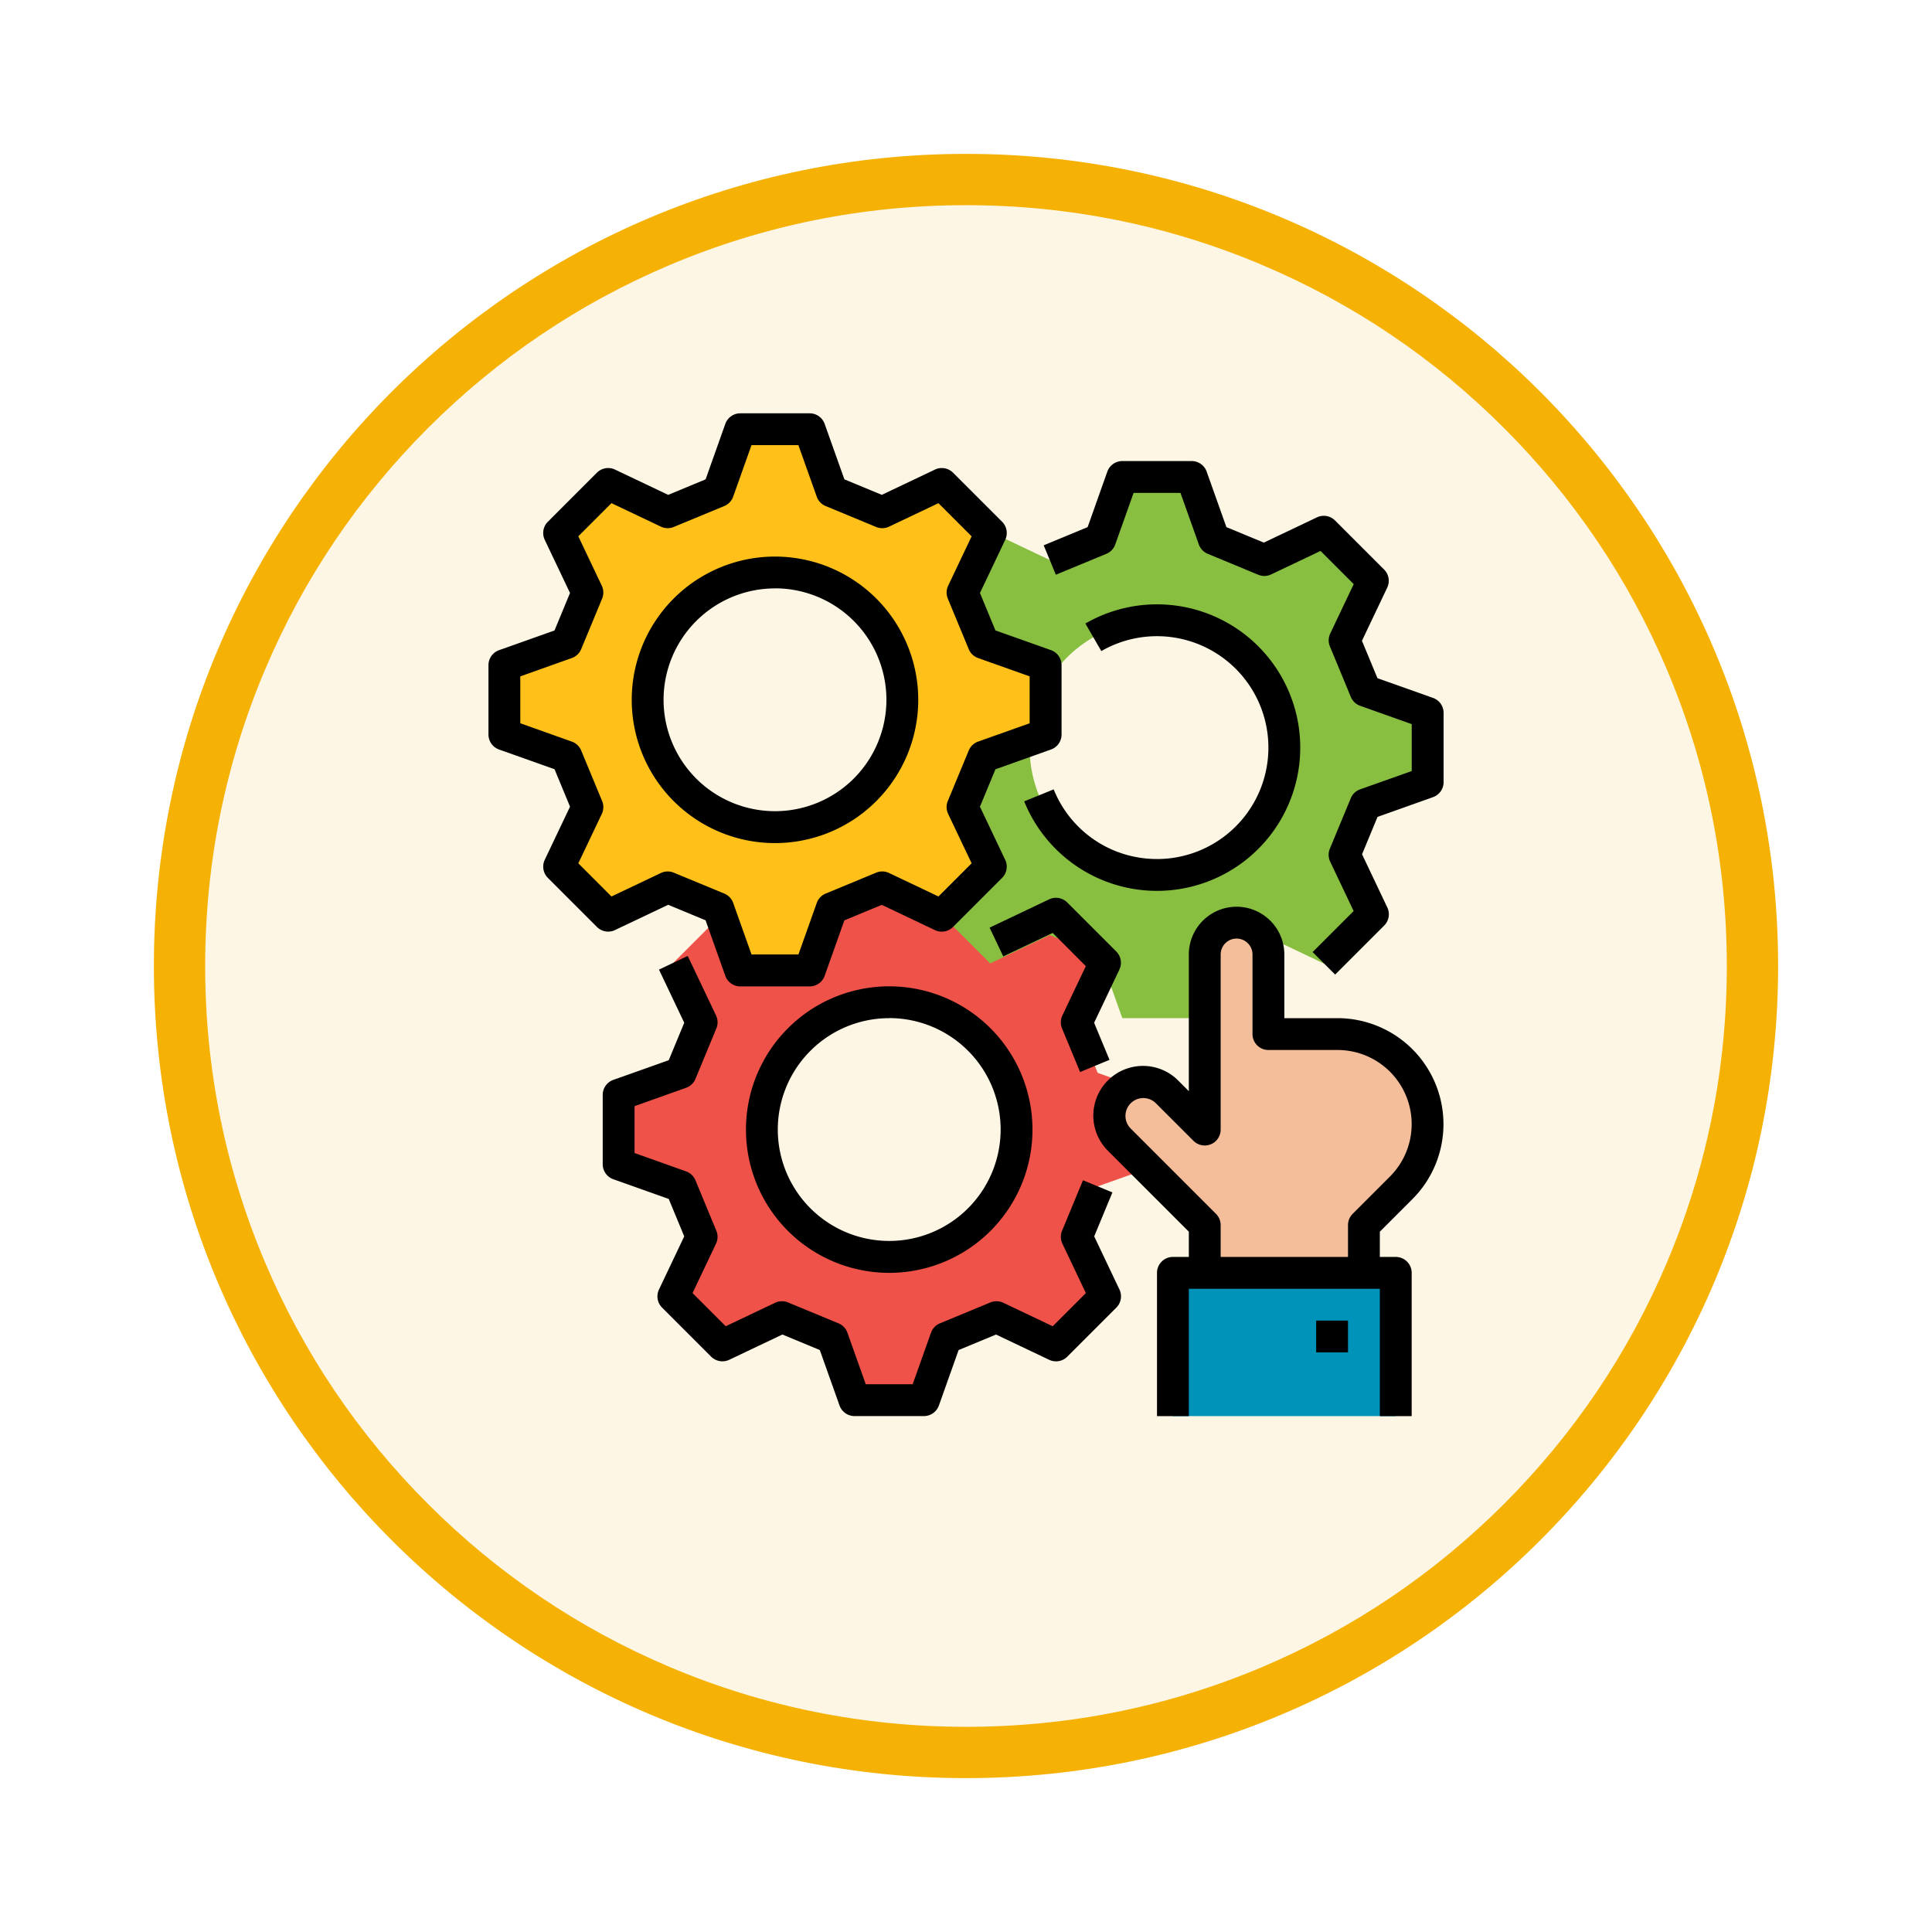 <svg xmlns="http://www.w3.org/2000/svg" xmlns:xlink="http://www.w3.org/1999/xlink" width="113" height="113" viewBox="0 0 113 113">
  <defs>
    <filter id="Trazado_982547" x="0" y="-0.001" width="113" height="113" filterUnits="userSpaceOnUse">
      <feOffset dy="3" input="SourceAlpha"/>
      <feGaussianBlur stdDeviation="3" result="blur"/>
      <feFlood flood-opacity="0.161"/>
      <feComposite operator="in" in2="blur"/>
      <feComposite in="SourceGraphic"/>
    </filter>
  </defs>
  <g id="Grupo_1227004" data-name="Grupo 1227004" transform="translate(-270.884 -10289.803)">
    <g id="Grupo_1226491" data-name="Grupo 1226491" transform="translate(-0.429 325.326)">
      <g id="Grupo_1225528" data-name="Grupo 1225528" transform="translate(0.313 8669.134)">
        <g id="Grupo_1225173" data-name="Grupo 1225173" transform="translate(0 -3445.654)">
          <g id="Grupo_1224643" data-name="Grupo 1224643" transform="translate(0 1927)">
            <g id="Grupo_1224291" data-name="Grupo 1224291" transform="translate(0 859.245)">
              <g id="Grupo_1224091" data-name="Grupo 1224091" transform="translate(-84.49 -2620.317)">
                <g id="Grupo_1223183" data-name="Grupo 1223183" transform="translate(364.49 4581.069)">
                  <g id="Grupo_1211217" data-name="Grupo 1211217" transform="translate(0)">
                    <g id="Grupo_1210736" data-name="Grupo 1210736">
                      <g id="Grupo_1210537" data-name="Grupo 1210537">
                        <g id="Grupo_1164202" data-name="Grupo 1164202">
                          <g id="Grupo_1158168" data-name="Grupo 1158168">
                            <g id="Grupo_1152576" data-name="Grupo 1152576">
                              <g id="Grupo_1148633" data-name="Grupo 1148633">
                                <g id="Grupo_1148525" data-name="Grupo 1148525">
                                  <g transform="matrix(1, 0, 0, 1, -9, -6)" filter="url(#Trazado_982547)">
                                    <g id="Trazado_982547-2" data-name="Trazado 982547" transform="translate(9 6)" fill="#fdf6e4">
                                      <path d="M 47.5 93.5 C 41.289 93.5 35.265 92.284 29.595 89.886 C 24.118 87.569 19.198 84.252 14.973 80.027 C 10.748 75.802 7.431 70.882 5.114 65.405 C 2.716 59.735 1.5 53.711 1.5 47.5 C 1.5 41.289 2.716 35.265 5.114 29.595 C 7.431 24.118 10.748 19.198 14.973 14.973 C 19.198 10.748 24.118 7.431 29.595 5.114 C 35.265 2.716 41.289 1.5 47.5 1.5 C 53.711 1.5 59.735 2.716 65.405 5.114 C 70.882 7.431 75.802 10.748 80.027 14.973 C 84.252 19.198 87.569 24.118 89.886 29.595 C 92.284 35.265 93.5 41.289 93.5 47.5 C 93.5 53.711 92.284 59.735 89.886 65.405 C 87.569 70.882 84.252 75.802 80.027 80.027 C 75.802 84.252 70.882 87.569 65.405 89.886 C 59.735 92.284 53.711 93.5 47.5 93.5 Z" stroke="none"/>
                                      <path d="M 47.5 3 C 41.491 3 35.664 4.176 30.18 6.496 C 24.881 8.737 20.122 11.946 16.034 16.034 C 11.946 20.122 8.737 24.881 6.496 30.18 C 4.176 35.664 3 41.491 3 47.5 C 3 53.509 4.176 59.336 6.496 64.82 C 8.737 70.119 11.946 74.878 16.034 78.966 C 20.122 83.054 24.881 86.263 30.18 88.504 C 35.664 90.824 41.491 92 47.5 92 C 53.509 92 59.336 90.824 64.82 88.504 C 70.119 86.263 74.878 83.054 78.966 78.966 C 83.054 74.878 86.263 70.119 88.504 64.82 C 90.824 59.336 92 53.509 92 47.5 C 92 41.491 90.824 35.664 88.504 30.18 C 86.263 24.881 83.054 20.122 78.966 16.034 C 74.878 11.946 70.119 8.737 64.82 6.496 C 59.336 4.176 53.509 3 47.5 3 M 47.5 -7.62939453125e-06 C 73.734 -7.62939453125e-06 95 21.266 95 47.5 C 95 73.734 73.734 95 47.5 95 C 21.266 95 -7.62939453125e-06 73.734 -7.62939453125e-06 47.5 C -7.62939453125e-06 21.266 21.266 -7.62939453125e-06 47.5 -7.62939453125e-06 Z" stroke="none" fill="#f5b104"/>
                                    </g>
                                  </g>
                                </g>
                              </g>
                            </g>
                          </g>
                        </g>
                      </g>
                    </g>
                  </g>
                </g>
              </g>
            </g>
          </g>
        </g>
      </g>
    </g>
    <g id="FilledOutline" transform="translate(283.454 10313.977)">
      <path id="Trazado_1058743" data-name="Trazado 1058743" d="M113.069,241.855V237.8l-3.633-1.292c-.489-1.179-.735-1.774-1.223-2.953l1.656-3.483L107,227.2l-3.483,1.656-2.953-1.223L99.271,224H95.214l-1.292,3.633-2.954,1.223L87.486,227.2l-2.869,2.869,1.656,3.483-1.223,2.953L81.416,237.8v4.057l3.633,1.292c.489,1.179.735,1.774,1.223,2.953l-1.656,3.484,2.869,2.869,3.482-1.656,2.953,1.223,1.293,3.633h4.057l1.292-3.633,2.953-1.223L107,252.452l2.869-2.869-1.656-3.483,1.223-2.953Zm-15.827,5.419a7.448,7.448,0,1,1,7.448-7.448A7.448,7.448,0,0,1,97.243,247.274Z" transform="translate(-57.803 -197.932)" fill="#ef5249"/>
      <path id="Trazado_1058744" data-name="Trazado 1058744" d="M247.653,49.855V45.8l-3.633-1.292L242.8,41.553l1.656-3.483L241.583,35.2,238.1,36.857l-2.953-1.223L233.855,32H229.8l-1.292,3.633-2.953,1.223L222.07,35.2,219.2,38.07l1.655,3.483-1.223,2.953L218,45.7c0,2.026-2,2.128-2,4.154l3.633,1.292,1.223,2.953L219.2,57.583l2.869,2.869,3.483-1.656,2.953,1.223,1.292,3.633h4.057l1.292-3.633L238.1,58.8l3.483,1.656,2.869-2.869L242.8,54.1l1.223-2.953Zm-15.827,5.419a7.448,7.448,0,1,1,7.448-7.448A7.448,7.448,0,0,1,231.827,55.274Z" transform="translate(-176.725 -28.276)" fill="#88bf40"/>
      <path id="Trazado_1058745" data-name="Trazado 1058745" d="M55.653,25.855V21.8L52.02,20.506,50.8,17.553l1.656-3.483L49.583,11.2,46.1,12.857l-2.953-1.223L41.855,8H37.8l-1.292,3.633-2.953,1.223L30.07,11.2,27.2,14.07l1.656,3.483-1.223,2.953L24,21.8v4.057l3.633,1.292L28.857,30.1,27.2,33.583l2.869,2.869L33.553,34.8l2.953,1.223L37.8,39.653h4.057l1.292-3.633L46.1,34.8l3.483,1.656,2.869-2.869L50.8,30.1l1.223-2.953ZM39.827,31.274a7.448,7.448,0,1,1,7.448-7.448A7.448,7.448,0,0,1,39.827,31.274Z" transform="translate(-7.069 -7.069)" fill="#ffc119"/>
      <path id="Trazado_1058746" data-name="Trazado 1058746" d="M333.586,279.274v-5.586l-5.007-5.007a1.975,1.975,0,1,1,2.793-2.793l2.215,2.215V257.862a1.862,1.862,0,1,1,3.724,0v4.655h4.043a5.266,5.266,0,0,1,3.724,8.99l-2.181,2.181v5.586Z" transform="translate(-275.692 -226.209)" fill="#f5be9a"/>
      <path id="Trazado_1058747" data-name="Trazado 1058747" d="M360,432h13.034v8.379H360Z" transform="translate(-303.968 -381.727)" fill="#0093ba"/>
      <path id="Trazado_1058748" data-name="Trazado 1058748" d="M23.4,30.224l3.109-1.478,2.189.907L29.852,32.9a.931.931,0,0,0,.877.619h4.057a.931.931,0,0,0,.877-.619l1.153-3.244,2.188-.907,3.109,1.478a.932.932,0,0,0,1.058-.183l2.869-2.869a.931.931,0,0,0,.183-1.058l-1.478-3.109.907-2.188L48.9,19.664a.931.931,0,0,0,.619-.877V14.729a.931.931,0,0,0-.619-.877L45.653,12.7l-.907-2.189L46.224,7.4a.931.931,0,0,0-.183-1.058L43.173,3.474a.931.931,0,0,0-1.058-.183L39.006,4.769l-2.189-.907L35.663.619A.931.931,0,0,0,34.786,0H30.729a.931.931,0,0,0-.877.619L28.7,3.863l-2.189.907L23.4,3.291a.931.931,0,0,0-1.059.183L19.474,6.342A.931.931,0,0,0,19.291,7.4l1.478,3.109L19.863,12.7l-3.244,1.153a.931.931,0,0,0-.619.877v4.057a.931.931,0,0,0,.619.877l3.244,1.153.907,2.189-1.478,3.109a.931.931,0,0,0,.183,1.058l2.869,2.869a.932.932,0,0,0,1.059.183Zm-.754-7.549-1.223-2.953a.93.93,0,0,0-.548-.521l-3.014-1.072V15.386l3.014-1.072a.93.93,0,0,0,.548-.521l1.224-2.953a.931.931,0,0,0-.019-.756L21.255,7.194l1.939-1.939,2.889,1.373a.93.93,0,0,0,.756.019l2.953-1.223a.93.93,0,0,0,.52-.548l1.072-3.014h2.743L35.2,4.876a.93.93,0,0,0,.521.548l2.953,1.224a.93.93,0,0,0,.756-.019l2.889-1.373,1.94,1.94-1.373,2.889a.931.931,0,0,0-.019.756l1.223,2.953a.93.93,0,0,0,.548.52l3.014,1.072v2.743L44.639,19.2a.93.93,0,0,0-.548.521l-1.224,2.953a.931.931,0,0,0,.019.756l1.373,2.889-1.94,1.94-2.889-1.373a.93.93,0,0,0-.756-.019l-2.953,1.223a.93.93,0,0,0-.52.548l-1.072,3.014H31.386l-1.072-3.014a.93.93,0,0,0-.521-.548L26.84,26.868a.93.93,0,0,0-.756.019L23.194,28.26l-1.939-1.939,1.373-2.889a.931.931,0,0,0,.02-.756Z" transform="translate(0 0)"/>
      <path id="Trazado_1058749" data-name="Trazado 1058749" d="M96.379,88.758A8.379,8.379,0,1,0,88,80.379,8.379,8.379,0,0,0,96.379,88.758Zm0-14.9a6.517,6.517,0,1,1-6.517,6.517A6.517,6.517,0,0,1,96.379,73.862Z" transform="translate(-63.621 -63.621)"/>
      <path id="Trazado_1058750" data-name="Trazado 1058750" d="M101.51,285.843l-1.223,2.953a.931.931,0,0,0,.019.756l1.373,2.889-1.94,1.94-2.889-1.373a.931.931,0,0,0-.756-.019l-2.952,1.223a.931.931,0,0,0-.521.548l-1.072,3.014H88.805l-1.072-3.014a.93.93,0,0,0-.521-.548l-2.953-1.223a.93.93,0,0,0-.756.019l-2.889,1.373-1.94-1.94,1.373-2.889a.931.931,0,0,0,.019-.756l-1.223-2.953a.931.931,0,0,0-.547-.52l-3.014-1.072v-2.744l3.014-1.072a.931.931,0,0,0,.548-.521l1.223-2.953a.931.931,0,0,0-.019-.756l-1.656-3.483-1.681.8,1.478,3.109-.906,2.188-3.244,1.153a.931.931,0,0,0-.619.877v4.057a.931.931,0,0,0,.619.877l3.243,1.153.906,2.189-1.478,3.109a.931.931,0,0,0,.183,1.058l2.869,2.868a.931.931,0,0,0,1.058.183l3.109-1.478,2.188.907,1.154,3.244a.931.931,0,0,0,.878.619h4.057a.931.931,0,0,0,.877-.619l1.153-3.243,2.189-.907,3.109,1.478a.931.931,0,0,0,1.058-.183l2.869-2.869a.931.931,0,0,0,.183-1.058l-1.478-3.109,1.065-2.571Z" transform="translate(-50.738 -240.985)"/>
      <path id="Trazado_1058751" data-name="Trazado 1058751" d="M275.3,246.648l-2.869-2.869a.931.931,0,0,0-1.058-.183l-3.483,1.656.8,1.682,2.889-1.373,1.94,1.94-1.373,2.889a.931.931,0,0,0-.019.756l1.056,2.55,1.72-.713-.9-2.168,1.478-3.109A.931.931,0,0,0,275.3,246.648Z" transform="translate(-222.58 -215.169)"/>
      <path id="Trazado_1058752" data-name="Trazado 1058752" d="M153.795,304.758a8.379,8.379,0,1,0-8.379-8.379A8.379,8.379,0,0,0,153.795,304.758Zm0-14.9a6.517,6.517,0,1,1-6.517,6.517A6.517,6.517,0,0,1,153.795,289.862Z" transform="translate(-114.356 -254.485)"/>
      <path id="Trazado_1058753" data-name="Trazado 1058753" d="M317.8,37.852,314.552,36.7l-.907-2.189,1.478-3.109a.931.931,0,0,0-.183-1.058l-2.869-2.869a.931.931,0,0,0-1.058-.183l-3.109,1.478-2.188-.907-1.153-3.244a.931.931,0,0,0-.878-.619h-4.057a.931.931,0,0,0-.877.619L297.6,27.863l-2.571,1.065.713,1.72,2.953-1.223a.931.931,0,0,0,.521-.548l1.072-3.014h2.743l1.073,3.014a.93.93,0,0,0,.521.548l2.953,1.224a.931.931,0,0,0,.756-.019l2.889-1.373,1.94,1.94-1.373,2.889a.931.931,0,0,0-.019.756l1.223,2.953a.931.931,0,0,0,.548.52l3.014,1.072v2.743L313.539,43.2a.931.931,0,0,0-.548.521l-1.224,2.953a.931.931,0,0,0,.019.756l1.373,2.889-2.4,2.4,1.317,1.316,2.869-2.869a.931.931,0,0,0,.183-1.058l-1.478-3.109.907-2.189,3.244-1.153a.931.931,0,0,0,.619-.878V38.729a.931.931,0,0,0-.619-.877Z" transform="translate(-246.556 -21.207)"/>
      <path id="Trazado_1058754" data-name="Trazado 1058754" d="M293.006,110.893a6.493,6.493,0,0,1-6.043-4.073l-1.726.7a8.379,8.379,0,1,0,3.579-10.4l.933,1.612a6.517,6.517,0,1,1,3.258,12.163Z" transform="translate(-237.904 -84.825)"/>
      <path id="Trazado_1058755" data-name="Trazado 1058755" d="M334.283,254.517h-3.112v-3.724a2.793,2.793,0,1,0-5.586,0v7.993l-.625-.625a2.906,2.906,0,0,0-4.11,4.11l4.735,4.735v1.476h-.931a.931.931,0,0,0-.931.931v8.379h1.862v-7.448h11.172v7.448h1.862v-8.379a.931.931,0,0,0-.931-.931h-.931v-1.476l1.909-1.909a6.2,6.2,0,0,0-4.382-10.58Zm3.066,9.263-2.181,2.181a.931.931,0,0,0-.273.658v1.862h-7.448V266.62a.931.931,0,0,0-.273-.658l-5.007-5.008a1.044,1.044,0,0,1,1.476-1.476l2.215,2.214a.931.931,0,0,0,1.589-.658V250.793a.931.931,0,1,1,1.862,0v4.655a.931.931,0,0,0,.931.931h4.043a4.335,4.335,0,0,1,3.066,7.4Z" transform="translate(-268.622 -219.14)"/>
      <path id="Trazado_1058756" data-name="Trazado 1058756" d="M432,456h1.862v1.862H432Z" transform="translate(-367.589 -402.934)"/>
    </g>
  </g>
</svg>
